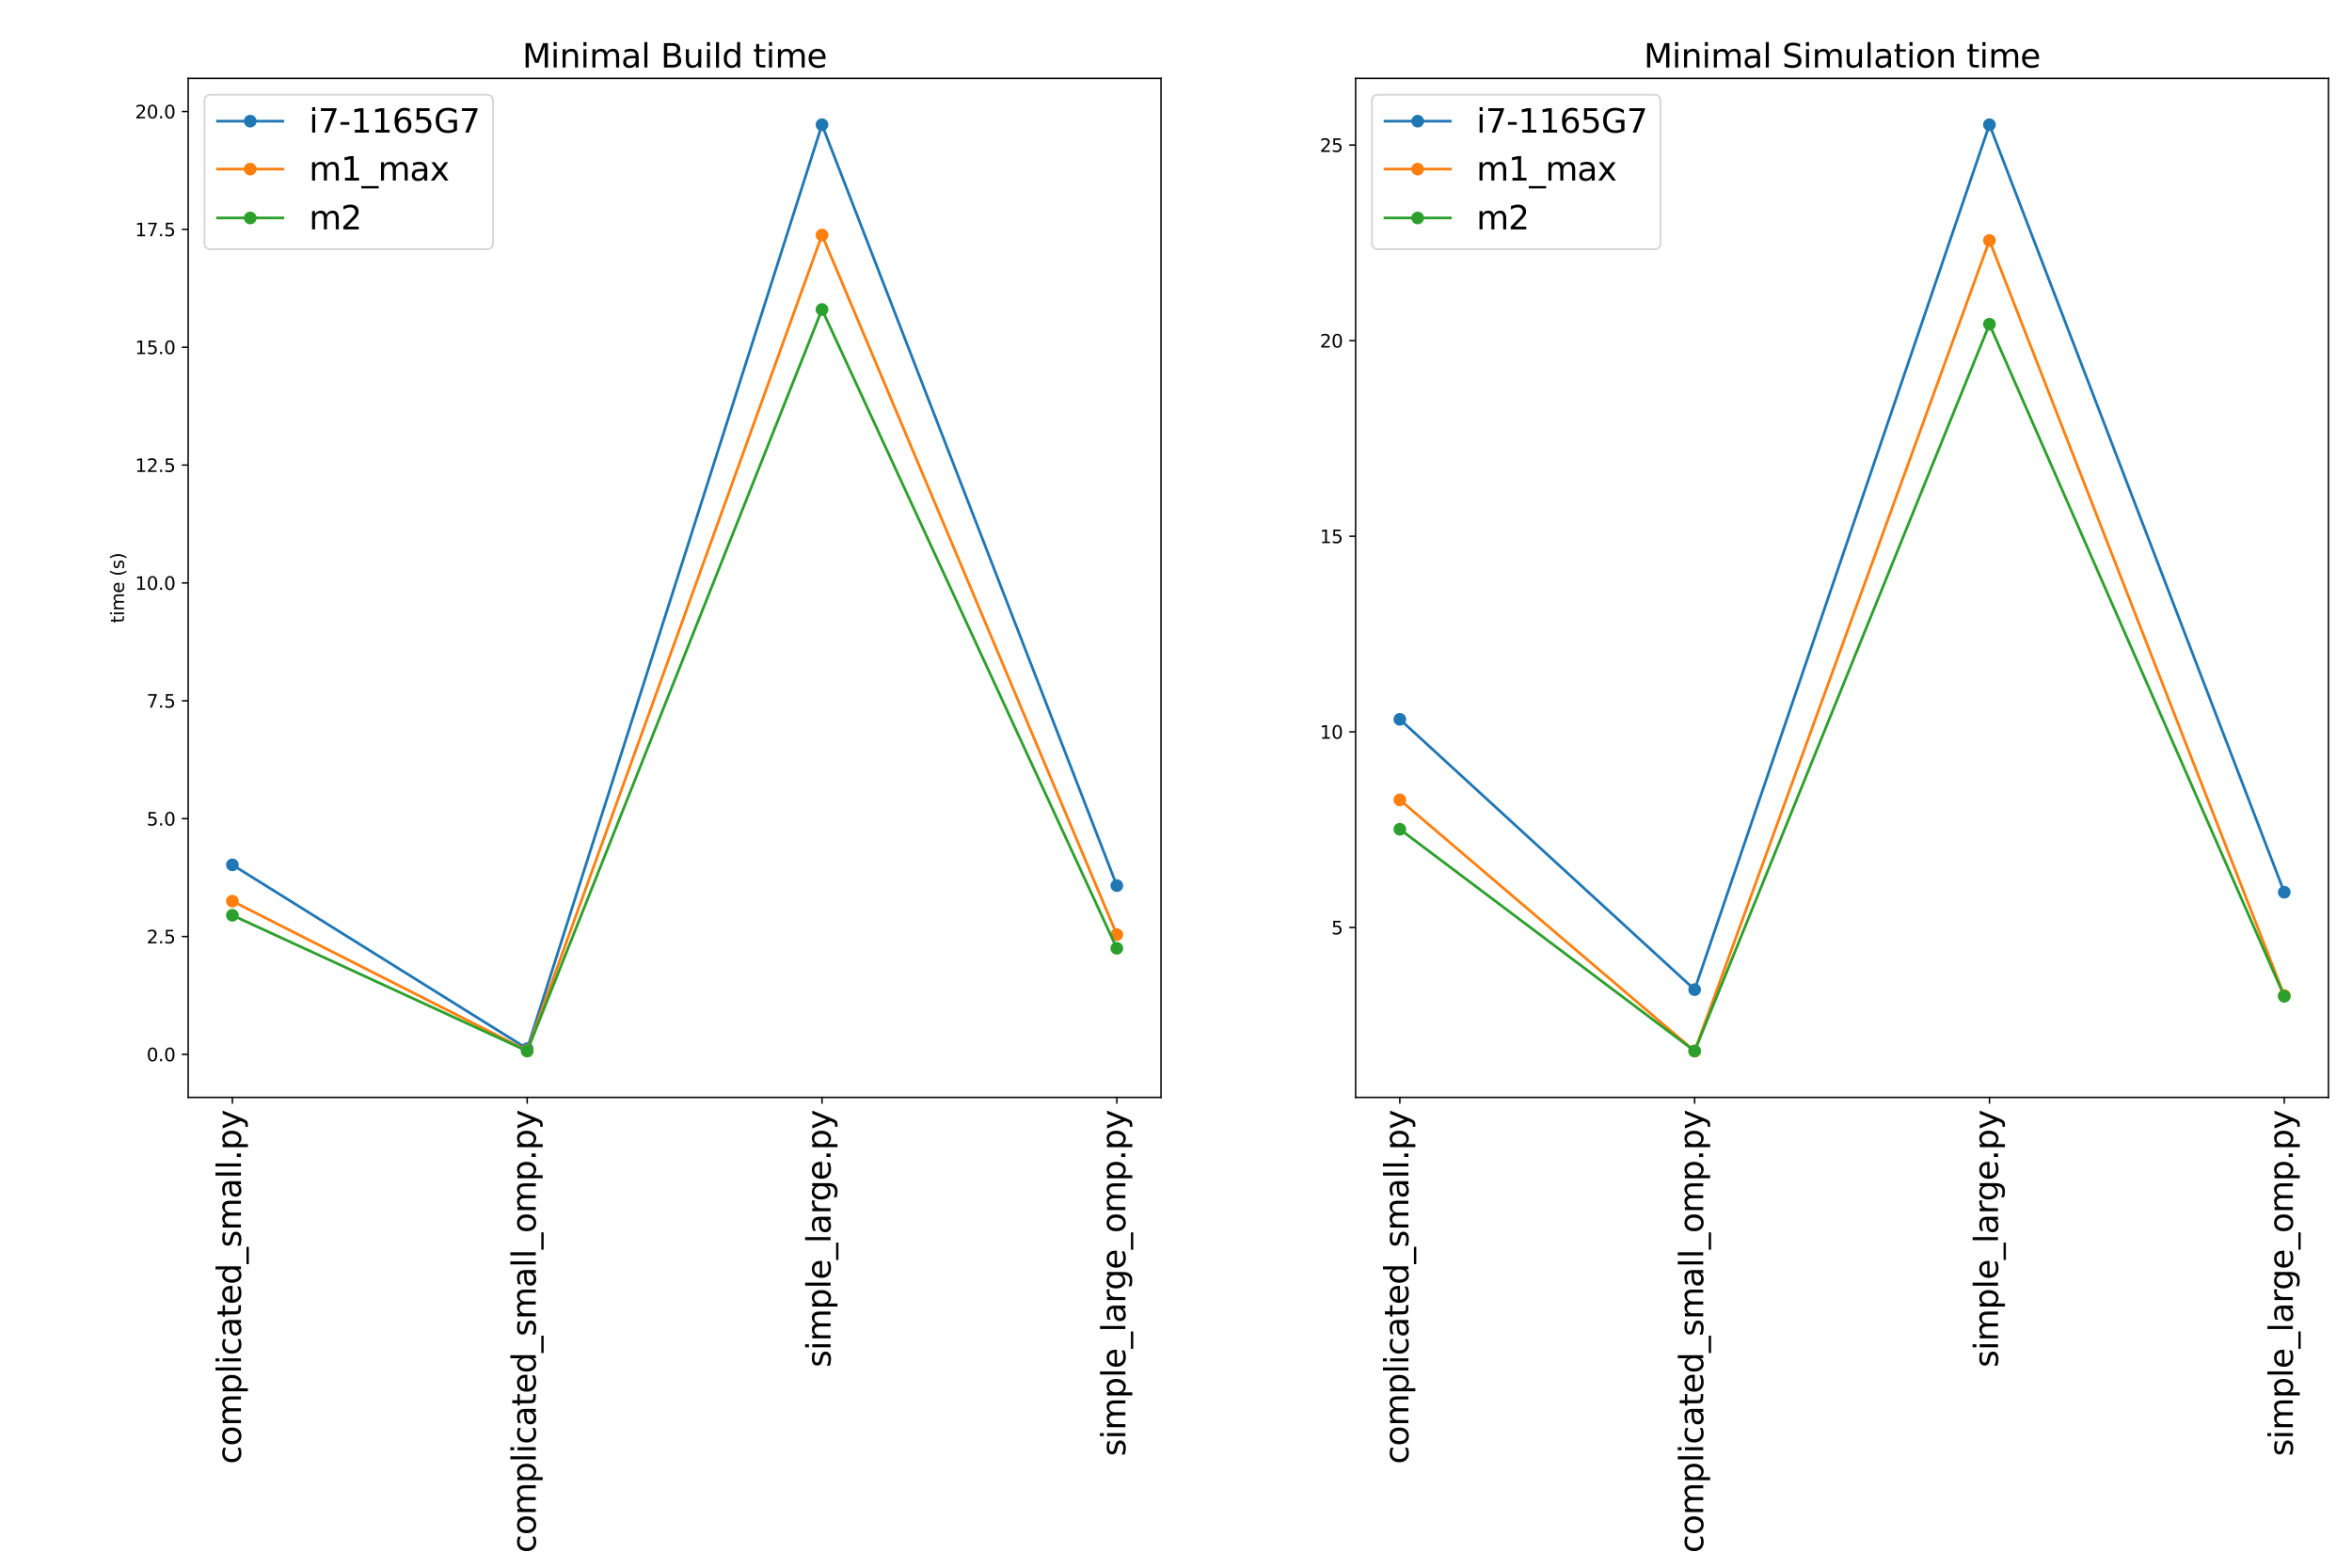 <?xml version="1.0" encoding="utf-8" standalone="no"?>
<!DOCTYPE svg PUBLIC "-//W3C//DTD SVG 1.1//EN"
  "http://www.w3.org/Graphics/SVG/1.1/DTD/svg11.dtd">
<svg xmlns:xlink="http://www.w3.org/1999/xlink" width="1296pt" height="864pt" viewBox="0 0 1296 864" xmlns="http://www.w3.org/2000/svg" version="1.1">
 <defs>
  <style type="text/css">*{stroke-linejoin: round; stroke-linecap: butt}</style>
 </defs>
 <g id="figure_1">
  <g id="patch_1">
   <path d="M 0 864 
L 1296 864 
L 1296 0 
L 0 0 
z
" style="fill: #ffffff"/>
  </g>
  <g id="axes_1">
   <g id="patch_2">
    <path d="M 103.68 604.8 
L 639.753 604.8 
L 639.753 43.2 
L 103.68 43.2 
z
" style="fill: #ffffff"/>
   </g>
   <g id="matplotlib.axis_1">
    <g id="xtick_1">
     <g id="line2d_1">
      <defs>
       <path id="m4e5610731d" d="M 0 0 
L 0 3.5 
" style="stroke: #000000; stroke-width: 0.8"/>
      </defs>
      <g>
       <use xlink:href="#m4e5610731d" x="128.047" y="604.8" style="stroke: #000000; stroke-width: 0.8"/>
      </g>
     </g>
     <g id="text_1">
      <!-- complicated_small.py -->
      <g transform="translate(132.764 806.903)rotate(-90)scale(0.18 -0.18)">
       <defs>
        <path id="DejaVuSans-63" d="M 3122 3366 
L 3122 2828 
Q 2878 2963 2633 3030 
Q 2388 3097 2138 3097 
Q 1578 3097 1268 2742 
Q 959 2388 959 1747 
Q 959 1106 1268 751 
Q 1578 397 2138 397 
Q 2388 397 2633 464 
Q 2878 531 3122 666 
L 3122 134 
Q 2881 22 2623 -34 
Q 2366 -91 2075 -91 
Q 1284 -91 818 406 
Q 353 903 353 1747 
Q 353 2603 823 3093 
Q 1294 3584 2113 3584 
Q 2378 3584 2631 3529 
Q 2884 3475 3122 3366 
z
" transform="scale(0.016)"/>
        <path id="DejaVuSans-6f" d="M 1959 3097 
Q 1497 3097 1228 2736 
Q 959 2375 959 1747 
Q 959 1119 1226 758 
Q 1494 397 1959 397 
Q 2419 397 2687 759 
Q 2956 1122 2956 1747 
Q 2956 2369 2687 2733 
Q 2419 3097 1959 3097 
z
M 1959 3584 
Q 2709 3584 3137 3096 
Q 3566 2609 3566 1747 
Q 3566 888 3137 398 
Q 2709 -91 1959 -91 
Q 1206 -91 779 398 
Q 353 888 353 1747 
Q 353 2609 779 3096 
Q 1206 3584 1959 3584 
z
" transform="scale(0.016)"/>
        <path id="DejaVuSans-6d" d="M 3328 2828 
Q 3544 3216 3844 3400 
Q 4144 3584 4550 3584 
Q 5097 3584 5394 3201 
Q 5691 2819 5691 2113 
L 5691 0 
L 5113 0 
L 5113 2094 
Q 5113 2597 4934 2840 
Q 4756 3084 4391 3084 
Q 3944 3084 3684 2787 
Q 3425 2491 3425 1978 
L 3425 0 
L 2847 0 
L 2847 2094 
Q 2847 2600 2669 2842 
Q 2491 3084 2119 3084 
Q 1678 3084 1418 2786 
Q 1159 2488 1159 1978 
L 1159 0 
L 581 0 
L 581 3500 
L 1159 3500 
L 1159 2956 
Q 1356 3278 1631 3431 
Q 1906 3584 2284 3584 
Q 2666 3584 2933 3390 
Q 3200 3197 3328 2828 
z
" transform="scale(0.016)"/>
        <path id="DejaVuSans-70" d="M 1159 525 
L 1159 -1331 
L 581 -1331 
L 581 3500 
L 1159 3500 
L 1159 2969 
Q 1341 3281 1617 3432 
Q 1894 3584 2278 3584 
Q 2916 3584 3314 3078 
Q 3713 2572 3713 1747 
Q 3713 922 3314 415 
Q 2916 -91 2278 -91 
Q 1894 -91 1617 61 
Q 1341 213 1159 525 
z
M 3116 1747 
Q 3116 2381 2855 2742 
Q 2594 3103 2138 3103 
Q 1681 3103 1420 2742 
Q 1159 2381 1159 1747 
Q 1159 1113 1420 752 
Q 1681 391 2138 391 
Q 2594 391 2855 752 
Q 3116 1113 3116 1747 
z
" transform="scale(0.016)"/>
        <path id="DejaVuSans-6c" d="M 603 4863 
L 1178 4863 
L 1178 0 
L 603 0 
L 603 4863 
z
" transform="scale(0.016)"/>
        <path id="DejaVuSans-69" d="M 603 3500 
L 1178 3500 
L 1178 0 
L 603 0 
L 603 3500 
z
M 603 4863 
L 1178 4863 
L 1178 4134 
L 603 4134 
L 603 4863 
z
" transform="scale(0.016)"/>
        <path id="DejaVuSans-61" d="M 2194 1759 
Q 1497 1759 1228 1600 
Q 959 1441 959 1056 
Q 959 750 1161 570 
Q 1363 391 1709 391 
Q 2188 391 2477 730 
Q 2766 1069 2766 1631 
L 2766 1759 
L 2194 1759 
z
M 3341 1997 
L 3341 0 
L 2766 0 
L 2766 531 
Q 2569 213 2275 61 
Q 1981 -91 1556 -91 
Q 1019 -91 701 211 
Q 384 513 384 1019 
Q 384 1609 779 1909 
Q 1175 2209 1959 2209 
L 2766 2209 
L 2766 2266 
Q 2766 2663 2505 2880 
Q 2244 3097 1772 3097 
Q 1472 3097 1187 3025 
Q 903 2953 641 2809 
L 641 3341 
Q 956 3463 1253 3523 
Q 1550 3584 1831 3584 
Q 2591 3584 2966 3190 
Q 3341 2797 3341 1997 
z
" transform="scale(0.016)"/>
        <path id="DejaVuSans-74" d="M 1172 4494 
L 1172 3500 
L 2356 3500 
L 2356 3053 
L 1172 3053 
L 1172 1153 
Q 1172 725 1289 603 
Q 1406 481 1766 481 
L 2356 481 
L 2356 0 
L 1766 0 
Q 1100 0 847 248 
Q 594 497 594 1153 
L 594 3053 
L 172 3053 
L 172 3500 
L 594 3500 
L 594 4494 
L 1172 4494 
z
" transform="scale(0.016)"/>
        <path id="DejaVuSans-65" d="M 3597 1894 
L 3597 1613 
L 953 1613 
Q 991 1019 1311 708 
Q 1631 397 2203 397 
Q 2534 397 2845 478 
Q 3156 559 3463 722 
L 3463 178 
Q 3153 47 2828 -22 
Q 2503 -91 2169 -91 
Q 1331 -91 842 396 
Q 353 884 353 1716 
Q 353 2575 817 3079 
Q 1281 3584 2069 3584 
Q 2775 3584 3186 3129 
Q 3597 2675 3597 1894 
z
M 3022 2063 
Q 3016 2534 2758 2815 
Q 2500 3097 2075 3097 
Q 1594 3097 1305 2825 
Q 1016 2553 972 2059 
L 3022 2063 
z
" transform="scale(0.016)"/>
        <path id="DejaVuSans-64" d="M 2906 2969 
L 2906 4863 
L 3481 4863 
L 3481 0 
L 2906 0 
L 2906 525 
Q 2725 213 2448 61 
Q 2172 -91 1784 -91 
Q 1150 -91 751 415 
Q 353 922 353 1747 
Q 353 2572 751 3078 
Q 1150 3584 1784 3584 
Q 2172 3584 2448 3432 
Q 2725 3281 2906 2969 
z
M 947 1747 
Q 947 1113 1208 752 
Q 1469 391 1925 391 
Q 2381 391 2643 752 
Q 2906 1113 2906 1747 
Q 2906 2381 2643 2742 
Q 2381 3103 1925 3103 
Q 1469 3103 1208 2742 
Q 947 2381 947 1747 
z
" transform="scale(0.016)"/>
        <path id="DejaVuSans-5f" d="M 3263 -1063 
L 3263 -1509 
L -63 -1509 
L -63 -1063 
L 3263 -1063 
z
" transform="scale(0.016)"/>
        <path id="DejaVuSans-73" d="M 2834 3397 
L 2834 2853 
Q 2591 2978 2328 3040 
Q 2066 3103 1784 3103 
Q 1356 3103 1142 2972 
Q 928 2841 928 2578 
Q 928 2378 1081 2264 
Q 1234 2150 1697 2047 
L 1894 2003 
Q 2506 1872 2764 1633 
Q 3022 1394 3022 966 
Q 3022 478 2636 193 
Q 2250 -91 1575 -91 
Q 1294 -91 989 -36 
Q 684 19 347 128 
L 347 722 
Q 666 556 975 473 
Q 1284 391 1588 391 
Q 1994 391 2212 530 
Q 2431 669 2431 922 
Q 2431 1156 2273 1281 
Q 2116 1406 1581 1522 
L 1381 1569 
Q 847 1681 609 1914 
Q 372 2147 372 2553 
Q 372 3047 722 3315 
Q 1072 3584 1716 3584 
Q 2034 3584 2315 3537 
Q 2597 3491 2834 3397 
z
" transform="scale(0.016)"/>
        <path id="DejaVuSans-2e" d="M 684 794 
L 1344 794 
L 1344 0 
L 684 0 
L 684 794 
z
" transform="scale(0.016)"/>
        <path id="DejaVuSans-79" d="M 2059 -325 
Q 1816 -950 1584 -1140 
Q 1353 -1331 966 -1331 
L 506 -1331 
L 506 -850 
L 844 -850 
Q 1081 -850 1212 -737 
Q 1344 -625 1503 -206 
L 1606 56 
L 191 3500 
L 800 3500 
L 1894 763 
L 2988 3500 
L 3597 3500 
L 2059 -325 
z
" transform="scale(0.016)"/>
       </defs>
       <use xlink:href="#DejaVuSans-63"/>
       <use xlink:href="#DejaVuSans-6f" x="54.98"/>
       <use xlink:href="#DejaVuSans-6d" x="116.162"/>
       <use xlink:href="#DejaVuSans-70" x="213.574"/>
       <use xlink:href="#DejaVuSans-6c" x="277.051"/>
       <use xlink:href="#DejaVuSans-69" x="304.834"/>
       <use xlink:href="#DejaVuSans-63" x="332.617"/>
       <use xlink:href="#DejaVuSans-61" x="387.598"/>
       <use xlink:href="#DejaVuSans-74" x="448.877"/>
       <use xlink:href="#DejaVuSans-65" x="488.086"/>
       <use xlink:href="#DejaVuSans-64" x="549.609"/>
       <use xlink:href="#DejaVuSans-5f" x="613.086"/>
       <use xlink:href="#DejaVuSans-73" x="663.086"/>
       <use xlink:href="#DejaVuSans-6d" x="715.186"/>
       <use xlink:href="#DejaVuSans-61" x="812.598"/>
       <use xlink:href="#DejaVuSans-6c" x="873.877"/>
       <use xlink:href="#DejaVuSans-6c" x="901.66"/>
       <use xlink:href="#DejaVuSans-2e" x="929.443"/>
       <use xlink:href="#DejaVuSans-70" x="961.23"/>
       <use xlink:href="#DejaVuSans-79" x="1024.707"/>
      </g>
     </g>
    </g>
    <g id="xtick_2">
     <g id="line2d_2">
      <g>
       <use xlink:href="#m4e5610731d" x="290.493" y="604.8" style="stroke: #000000; stroke-width: 0.8"/>
      </g>
     </g>
     <g id="text_2">
      <!-- complicated_small_omp.py -->
      <g transform="translate(295.21 855.877)rotate(-90)scale(0.18 -0.18)">
       <use xlink:href="#DejaVuSans-63"/>
       <use xlink:href="#DejaVuSans-6f" x="54.98"/>
       <use xlink:href="#DejaVuSans-6d" x="116.162"/>
       <use xlink:href="#DejaVuSans-70" x="213.574"/>
       <use xlink:href="#DejaVuSans-6c" x="277.051"/>
       <use xlink:href="#DejaVuSans-69" x="304.834"/>
       <use xlink:href="#DejaVuSans-63" x="332.617"/>
       <use xlink:href="#DejaVuSans-61" x="387.598"/>
       <use xlink:href="#DejaVuSans-74" x="448.877"/>
       <use xlink:href="#DejaVuSans-65" x="488.086"/>
       <use xlink:href="#DejaVuSans-64" x="549.609"/>
       <use xlink:href="#DejaVuSans-5f" x="613.086"/>
       <use xlink:href="#DejaVuSans-73" x="663.086"/>
       <use xlink:href="#DejaVuSans-6d" x="715.186"/>
       <use xlink:href="#DejaVuSans-61" x="812.598"/>
       <use xlink:href="#DejaVuSans-6c" x="873.877"/>
       <use xlink:href="#DejaVuSans-6c" x="901.66"/>
       <use xlink:href="#DejaVuSans-5f" x="929.443"/>
       <use xlink:href="#DejaVuSans-6f" x="979.443"/>
       <use xlink:href="#DejaVuSans-6d" x="1040.625"/>
       <use xlink:href="#DejaVuSans-70" x="1138.037"/>
       <use xlink:href="#DejaVuSans-2e" x="1201.514"/>
       <use xlink:href="#DejaVuSans-70" x="1233.301"/>
       <use xlink:href="#DejaVuSans-79" x="1296.777"/>
      </g>
     </g>
    </g>
    <g id="xtick_3">
     <g id="line2d_3">
      <g>
       <use xlink:href="#m4e5610731d" x="452.94" y="604.8" style="stroke: #000000; stroke-width: 0.8"/>
      </g>
     </g>
     <g id="text_3">
      <!-- simple_large.py -->
      <g transform="translate(457.656 753.634)rotate(-90)scale(0.18 -0.18)">
       <defs>
        <path id="DejaVuSans-72" d="M 2631 2963 
Q 2534 3019 2420 3045 
Q 2306 3072 2169 3072 
Q 1681 3072 1420 2755 
Q 1159 2438 1159 1844 
L 1159 0 
L 581 0 
L 581 3500 
L 1159 3500 
L 1159 2956 
Q 1341 3275 1631 3429 
Q 1922 3584 2338 3584 
Q 2397 3584 2469 3576 
Q 2541 3569 2628 3553 
L 2631 2963 
z
" transform="scale(0.016)"/>
        <path id="DejaVuSans-67" d="M 2906 1791 
Q 2906 2416 2648 2759 
Q 2391 3103 1925 3103 
Q 1463 3103 1205 2759 
Q 947 2416 947 1791 
Q 947 1169 1205 825 
Q 1463 481 1925 481 
Q 2391 481 2648 825 
Q 2906 1169 2906 1791 
z
M 3481 434 
Q 3481 -459 3084 -895 
Q 2688 -1331 1869 -1331 
Q 1566 -1331 1297 -1286 
Q 1028 -1241 775 -1147 
L 775 -588 
Q 1028 -725 1275 -790 
Q 1522 -856 1778 -856 
Q 2344 -856 2625 -561 
Q 2906 -266 2906 331 
L 2906 616 
Q 2728 306 2450 153 
Q 2172 0 1784 0 
Q 1141 0 747 490 
Q 353 981 353 1791 
Q 353 2603 747 3093 
Q 1141 3584 1784 3584 
Q 2172 3584 2450 3431 
Q 2728 3278 2906 2969 
L 2906 3500 
L 3481 3500 
L 3481 434 
z
" transform="scale(0.016)"/>
       </defs>
       <use xlink:href="#DejaVuSans-73"/>
       <use xlink:href="#DejaVuSans-69" x="52.1"/>
       <use xlink:href="#DejaVuSans-6d" x="79.883"/>
       <use xlink:href="#DejaVuSans-70" x="177.295"/>
       <use xlink:href="#DejaVuSans-6c" x="240.771"/>
       <use xlink:href="#DejaVuSans-65" x="268.555"/>
       <use xlink:href="#DejaVuSans-5f" x="330.078"/>
       <use xlink:href="#DejaVuSans-6c" x="380.078"/>
       <use xlink:href="#DejaVuSans-61" x="407.861"/>
       <use xlink:href="#DejaVuSans-72" x="469.141"/>
       <use xlink:href="#DejaVuSans-67" x="508.504"/>
       <use xlink:href="#DejaVuSans-65" x="571.98"/>
       <use xlink:href="#DejaVuSans-2e" x="633.504"/>
       <use xlink:href="#DejaVuSans-70" x="665.291"/>
       <use xlink:href="#DejaVuSans-79" x="728.768"/>
      </g>
     </g>
    </g>
    <g id="xtick_4">
     <g id="line2d_4">
      <g>
       <use xlink:href="#m4e5610731d" x="615.386" y="604.8" style="stroke: #000000; stroke-width: 0.8"/>
      </g>
     </g>
     <g id="text_4">
      <!-- simple_large_omp.py -->
      <g transform="translate(620.102 802.608)rotate(-90)scale(0.18 -0.18)">
       <use xlink:href="#DejaVuSans-73"/>
       <use xlink:href="#DejaVuSans-69" x="52.1"/>
       <use xlink:href="#DejaVuSans-6d" x="79.883"/>
       <use xlink:href="#DejaVuSans-70" x="177.295"/>
       <use xlink:href="#DejaVuSans-6c" x="240.771"/>
       <use xlink:href="#DejaVuSans-65" x="268.555"/>
       <use xlink:href="#DejaVuSans-5f" x="330.078"/>
       <use xlink:href="#DejaVuSans-6c" x="380.078"/>
       <use xlink:href="#DejaVuSans-61" x="407.861"/>
       <use xlink:href="#DejaVuSans-72" x="469.141"/>
       <use xlink:href="#DejaVuSans-67" x="508.504"/>
       <use xlink:href="#DejaVuSans-65" x="571.98"/>
       <use xlink:href="#DejaVuSans-5f" x="633.504"/>
       <use xlink:href="#DejaVuSans-6f" x="683.504"/>
       <use xlink:href="#DejaVuSans-6d" x="744.686"/>
       <use xlink:href="#DejaVuSans-70" x="842.098"/>
       <use xlink:href="#DejaVuSans-2e" x="905.574"/>
       <use xlink:href="#DejaVuSans-70" x="937.361"/>
       <use xlink:href="#DejaVuSans-79" x="1000.838"/>
      </g>
     </g>
    </g>
   </g>
   <g id="matplotlib.axis_2">
    <g id="ytick_1">
     <g id="line2d_5">
      <defs>
       <path id="md6f5fe9bf7" d="M 0 0 
L -3.5 0 
" style="stroke: #000000; stroke-width: 0.8"/>
      </defs>
      <g>
       <use xlink:href="#md6f5fe9bf7" x="103.68" y="581.091" style="stroke: #000000; stroke-width: 0.8"/>
      </g>
     </g>
     <g id="text_5">
      <!-- 0.0 -->
      <g transform="translate(80.777 584.891)scale(0.1 -0.1)">
       <defs>
        <path id="DejaVuSans-30" d="M 2034 4250 
Q 1547 4250 1301 3770 
Q 1056 3291 1056 2328 
Q 1056 1369 1301 889 
Q 1547 409 2034 409 
Q 2525 409 2770 889 
Q 3016 1369 3016 2328 
Q 3016 3291 2770 3770 
Q 2525 4250 2034 4250 
z
M 2034 4750 
Q 2819 4750 3233 4129 
Q 3647 3509 3647 2328 
Q 3647 1150 3233 529 
Q 2819 -91 2034 -91 
Q 1250 -91 836 529 
Q 422 1150 422 2328 
Q 422 3509 836 4129 
Q 1250 4750 2034 4750 
z
" transform="scale(0.016)"/>
       </defs>
       <use xlink:href="#DejaVuSans-30"/>
       <use xlink:href="#DejaVuSans-2e" x="63.623"/>
       <use xlink:href="#DejaVuSans-30" x="95.41"/>
      </g>
     </g>
    </g>
    <g id="ytick_2">
     <g id="line2d_6">
      <g>
       <use xlink:href="#md6f5fe9bf7" x="103.68" y="516.137" style="stroke: #000000; stroke-width: 0.8"/>
      </g>
     </g>
     <g id="text_6">
      <!-- 2.5 -->
      <g transform="translate(80.777 519.936)scale(0.1 -0.1)">
       <defs>
        <path id="DejaVuSans-32" d="M 1228 531 
L 3431 531 
L 3431 0 
L 469 0 
L 469 531 
Q 828 903 1448 1529 
Q 2069 2156 2228 2338 
Q 2531 2678 2651 2914 
Q 2772 3150 2772 3378 
Q 2772 3750 2511 3984 
Q 2250 4219 1831 4219 
Q 1534 4219 1204 4116 
Q 875 4013 500 3803 
L 500 4441 
Q 881 4594 1212 4672 
Q 1544 4750 1819 4750 
Q 2544 4750 2975 4387 
Q 3406 4025 3406 3419 
Q 3406 3131 3298 2873 
Q 3191 2616 2906 2266 
Q 2828 2175 2409 1742 
Q 1991 1309 1228 531 
z
" transform="scale(0.016)"/>
        <path id="DejaVuSans-35" d="M 691 4666 
L 3169 4666 
L 3169 4134 
L 1269 4134 
L 1269 2991 
Q 1406 3038 1543 3061 
Q 1681 3084 1819 3084 
Q 2600 3084 3056 2656 
Q 3513 2228 3513 1497 
Q 3513 744 3044 326 
Q 2575 -91 1722 -91 
Q 1428 -91 1123 -41 
Q 819 9 494 109 
L 494 744 
Q 775 591 1075 516 
Q 1375 441 1709 441 
Q 2250 441 2565 725 
Q 2881 1009 2881 1497 
Q 2881 1984 2565 2268 
Q 2250 2553 1709 2553 
Q 1456 2553 1204 2497 
Q 953 2441 691 2322 
L 691 4666 
z
" transform="scale(0.016)"/>
       </defs>
       <use xlink:href="#DejaVuSans-32"/>
       <use xlink:href="#DejaVuSans-2e" x="63.623"/>
       <use xlink:href="#DejaVuSans-35" x="95.41"/>
      </g>
     </g>
    </g>
    <g id="ytick_3">
     <g id="line2d_7">
      <g>
       <use xlink:href="#md6f5fe9bf7" x="103.68" y="451.182" style="stroke: #000000; stroke-width: 0.8"/>
      </g>
     </g>
     <g id="text_7">
      <!-- 5.0 -->
      <g transform="translate(80.777 454.981)scale(0.1 -0.1)">
       <use xlink:href="#DejaVuSans-35"/>
       <use xlink:href="#DejaVuSans-2e" x="63.623"/>
       <use xlink:href="#DejaVuSans-30" x="95.41"/>
      </g>
     </g>
    </g>
    <g id="ytick_4">
     <g id="line2d_8">
      <g>
       <use xlink:href="#md6f5fe9bf7" x="103.68" y="386.227" style="stroke: #000000; stroke-width: 0.8"/>
      </g>
     </g>
     <g id="text_8">
      <!-- 7.5 -->
      <g transform="translate(80.777 390.026)scale(0.1 -0.1)">
       <defs>
        <path id="DejaVuSans-37" d="M 525 4666 
L 3525 4666 
L 3525 4397 
L 1831 0 
L 1172 0 
L 2766 4134 
L 525 4134 
L 525 4666 
z
" transform="scale(0.016)"/>
       </defs>
       <use xlink:href="#DejaVuSans-37"/>
       <use xlink:href="#DejaVuSans-2e" x="63.623"/>
       <use xlink:href="#DejaVuSans-35" x="95.41"/>
      </g>
     </g>
    </g>
    <g id="ytick_5">
     <g id="line2d_9">
      <g>
       <use xlink:href="#md6f5fe9bf7" x="103.68" y="321.272" style="stroke: #000000; stroke-width: 0.8"/>
      </g>
     </g>
     <g id="text_9">
      <!-- 10.0 -->
      <g transform="translate(74.414 325.071)scale(0.1 -0.1)">
       <defs>
        <path id="DejaVuSans-31" d="M 794 531 
L 1825 531 
L 1825 4091 
L 703 3866 
L 703 4441 
L 1819 4666 
L 2450 4666 
L 2450 531 
L 3481 531 
L 3481 0 
L 794 0 
L 794 531 
z
" transform="scale(0.016)"/>
       </defs>
       <use xlink:href="#DejaVuSans-31"/>
       <use xlink:href="#DejaVuSans-30" x="63.623"/>
       <use xlink:href="#DejaVuSans-2e" x="127.246"/>
       <use xlink:href="#DejaVuSans-30" x="159.033"/>
      </g>
     </g>
    </g>
    <g id="ytick_6">
     <g id="line2d_10">
      <g>
       <use xlink:href="#md6f5fe9bf7" x="103.68" y="256.317" style="stroke: #000000; stroke-width: 0.8"/>
      </g>
     </g>
     <g id="text_10">
      <!-- 12.5 -->
      <g transform="translate(74.414 260.116)scale(0.1 -0.1)">
       <use xlink:href="#DejaVuSans-31"/>
       <use xlink:href="#DejaVuSans-32" x="63.623"/>
       <use xlink:href="#DejaVuSans-2e" x="127.246"/>
       <use xlink:href="#DejaVuSans-35" x="159.033"/>
      </g>
     </g>
    </g>
    <g id="ytick_7">
     <g id="line2d_11">
      <g>
       <use xlink:href="#md6f5fe9bf7" x="103.68" y="191.362" style="stroke: #000000; stroke-width: 0.8"/>
      </g>
     </g>
     <g id="text_11">
      <!-- 15.0 -->
      <g transform="translate(74.414 195.161)scale(0.1 -0.1)">
       <use xlink:href="#DejaVuSans-31"/>
       <use xlink:href="#DejaVuSans-35" x="63.623"/>
       <use xlink:href="#DejaVuSans-2e" x="127.246"/>
       <use xlink:href="#DejaVuSans-30" x="159.033"/>
      </g>
     </g>
    </g>
    <g id="ytick_8">
     <g id="line2d_12">
      <g>
       <use xlink:href="#md6f5fe9bf7" x="103.68" y="126.407" style="stroke: #000000; stroke-width: 0.8"/>
      </g>
     </g>
     <g id="text_12">
      <!-- 17.5 -->
      <g transform="translate(74.414 130.206)scale(0.1 -0.1)">
       <use xlink:href="#DejaVuSans-31"/>
       <use xlink:href="#DejaVuSans-37" x="63.623"/>
       <use xlink:href="#DejaVuSans-2e" x="127.246"/>
       <use xlink:href="#DejaVuSans-35" x="159.033"/>
      </g>
     </g>
    </g>
    <g id="ytick_9">
     <g id="line2d_13">
      <g>
       <use xlink:href="#md6f5fe9bf7" x="103.68" y="61.452" style="stroke: #000000; stroke-width: 0.8"/>
      </g>
     </g>
     <g id="text_13">
      <!-- 20.0 -->
      <g transform="translate(74.414 65.252)scale(0.1 -0.1)">
       <use xlink:href="#DejaVuSans-32"/>
       <use xlink:href="#DejaVuSans-30" x="63.623"/>
       <use xlink:href="#DejaVuSans-2e" x="127.246"/>
       <use xlink:href="#DejaVuSans-30" x="159.033"/>
      </g>
     </g>
    </g>
    <g id="text_14">
     <!-- time (s) -->
     <g transform="translate(68.335 343.391)rotate(-90)scale(0.1 -0.1)">
      <defs>
       <path id="DejaVuSans-20" transform="scale(0.016)"/>
       <path id="DejaVuSans-28" d="M 1984 4856 
Q 1566 4138 1362 3434 
Q 1159 2731 1159 2009 
Q 1159 1288 1364 580 
Q 1569 -128 1984 -844 
L 1484 -844 
Q 1016 -109 783 600 
Q 550 1309 550 2009 
Q 550 2706 781 3412 
Q 1013 4119 1484 4856 
L 1984 4856 
z
" transform="scale(0.016)"/>
       <path id="DejaVuSans-29" d="M 513 4856 
L 1013 4856 
Q 1481 4119 1714 3412 
Q 1947 2706 1947 2009 
Q 1947 1309 1714 600 
Q 1481 -109 1013 -844 
L 513 -844 
Q 928 -128 1133 580 
Q 1338 1288 1338 2009 
Q 1338 2731 1133 3434 
Q 928 4138 513 4856 
z
" transform="scale(0.016)"/>
      </defs>
      <use xlink:href="#DejaVuSans-74"/>
      <use xlink:href="#DejaVuSans-69" x="39.209"/>
      <use xlink:href="#DejaVuSans-6d" x="66.992"/>
      <use xlink:href="#DejaVuSans-65" x="164.404"/>
      <use xlink:href="#DejaVuSans-20" x="225.928"/>
      <use xlink:href="#DejaVuSans-28" x="257.715"/>
      <use xlink:href="#DejaVuSans-73" x="296.729"/>
      <use xlink:href="#DejaVuSans-29" x="348.828"/>
     </g>
    </g>
   </g>
   <g id="line2d_14">
    <path d="M 128.047 476.644 
L 290.493 577.974 
L 452.94 68.727 
L 615.386 488.076 
" clip-path="url(#pb1a1efdb2d)" style="fill: none; stroke: #1f77b4; stroke-width: 1.5; stroke-linecap: square"/>
    <defs>
     <path id="m73829b77ae" d="M 0 3 
C 0.796 3 1.559 2.684 2.121 2.121 
C 2.684 1.559 3 0.796 3 0 
C 3 -0.796 2.684 -1.559 2.121 -2.121 
C 1.559 -2.684 0.796 -3 0 -3 
C -0.796 -3 -1.559 -2.684 -2.121 -2.121 
C -2.684 -1.559 -3 -0.796 -3 0 
C -3 0.796 -2.684 1.559 -2.121 2.121 
C -1.559 2.684 -0.796 3 0 3 
z
" style="stroke: #1f77b4"/>
    </defs>
    <g clip-path="url(#pb1a1efdb2d)">
     <use xlink:href="#m73829b77ae" x="128.047" y="476.644" style="fill: #1f77b4; stroke: #1f77b4"/>
     <use xlink:href="#m73829b77ae" x="290.493" y="577.974" style="fill: #1f77b4; stroke: #1f77b4"/>
     <use xlink:href="#m73829b77ae" x="452.94" y="68.727" style="fill: #1f77b4; stroke: #1f77b4"/>
     <use xlink:href="#m73829b77ae" x="615.386" y="488.076" style="fill: #1f77b4; stroke: #1f77b4"/>
    </g>
   </g>
   <g id="line2d_15">
    <path d="M 128.047 496.65 
L 290.493 579.013 
L 452.94 129.525 
L 615.386 515.097 
" clip-path="url(#pb1a1efdb2d)" style="fill: none; stroke: #ff7f0e; stroke-width: 1.5; stroke-linecap: square"/>
    <defs>
     <path id="mbc1c468e9f" d="M 0 3 
C 0.796 3 1.559 2.684 2.121 2.121 
C 2.684 1.559 3 0.796 3 0 
C 3 -0.796 2.684 -1.559 2.121 -2.121 
C 1.559 -2.684 0.796 -3 0 -3 
C -0.796 -3 -1.559 -2.684 -2.121 -2.121 
C -2.684 -1.559 -3 -0.796 -3 0 
C -3 0.796 -2.684 1.559 -2.121 2.121 
C -1.559 2.684 -0.796 3 0 3 
z
" style="stroke: #ff7f0e"/>
    </defs>
    <g clip-path="url(#pb1a1efdb2d)">
     <use xlink:href="#mbc1c468e9f" x="128.047" y="496.65" style="fill: #ff7f0e; stroke: #ff7f0e"/>
     <use xlink:href="#mbc1c468e9f" x="290.493" y="579.013" style="fill: #ff7f0e; stroke: #ff7f0e"/>
     <use xlink:href="#mbc1c468e9f" x="452.94" y="129.525" style="fill: #ff7f0e; stroke: #ff7f0e"/>
     <use xlink:href="#mbc1c468e9f" x="615.386" y="515.097" style="fill: #ff7f0e; stroke: #ff7f0e"/>
    </g>
   </g>
   <g id="line2d_16">
    <path d="M 128.047 504.445 
L 290.493 579.273 
L 452.94 170.577 
L 615.386 522.632 
" clip-path="url(#pb1a1efdb2d)" style="fill: none; stroke: #2ca02c; stroke-width: 1.5; stroke-linecap: square"/>
    <defs>
     <path id="mb2d8987238" d="M 0 3 
C 0.796 3 1.559 2.684 2.121 2.121 
C 2.684 1.559 3 0.796 3 0 
C 3 -0.796 2.684 -1.559 2.121 -2.121 
C 1.559 -2.684 0.796 -3 0 -3 
C -0.796 -3 -1.559 -2.684 -2.121 -2.121 
C -2.684 -1.559 -3 -0.796 -3 0 
C -3 0.796 -2.684 1.559 -2.121 2.121 
C -1.559 2.684 -0.796 3 0 3 
z
" style="stroke: #2ca02c"/>
    </defs>
    <g clip-path="url(#pb1a1efdb2d)">
     <use xlink:href="#mb2d8987238" x="128.047" y="504.445" style="fill: #2ca02c; stroke: #2ca02c"/>
     <use xlink:href="#mb2d8987238" x="290.493" y="579.273" style="fill: #2ca02c; stroke: #2ca02c"/>
     <use xlink:href="#mb2d8987238" x="452.94" y="170.577" style="fill: #2ca02c; stroke: #2ca02c"/>
     <use xlink:href="#mb2d8987238" x="615.386" y="522.632" style="fill: #2ca02c; stroke: #2ca02c"/>
    </g>
   </g>
   <g id="patch_3">
    <path d="M 103.68 604.8 
L 103.68 43.2 
" style="fill: none; stroke: #000000; stroke-width: 0.8; stroke-linejoin: miter; stroke-linecap: square"/>
   </g>
   <g id="patch_4">
    <path d="M 639.753 604.8 
L 639.753 43.2 
" style="fill: none; stroke: #000000; stroke-width: 0.8; stroke-linejoin: miter; stroke-linecap: square"/>
   </g>
   <g id="patch_5">
    <path d="M 103.68 604.8 
L 639.753 604.8 
" style="fill: none; stroke: #000000; stroke-width: 0.8; stroke-linejoin: miter; stroke-linecap: square"/>
   </g>
   <g id="patch_6">
    <path d="M 103.68 43.2 
L 639.753 43.2 
" style="fill: none; stroke: #000000; stroke-width: 0.8; stroke-linejoin: miter; stroke-linecap: square"/>
   </g>
   <g id="text_15">
    <!-- Minimal Build time -->
    <g transform="translate(287.818 37.2)scale(0.18 -0.18)">
     <defs>
      <path id="DejaVuSans-4d" d="M 628 4666 
L 1569 4666 
L 2759 1491 
L 3956 4666 
L 4897 4666 
L 4897 0 
L 4281 0 
L 4281 4097 
L 3078 897 
L 2444 897 
L 1241 4097 
L 1241 0 
L 628 0 
L 628 4666 
z
" transform="scale(0.016)"/>
      <path id="DejaVuSans-6e" d="M 3513 2113 
L 3513 0 
L 2938 0 
L 2938 2094 
Q 2938 2591 2744 2837 
Q 2550 3084 2163 3084 
Q 1697 3084 1428 2787 
Q 1159 2491 1159 1978 
L 1159 0 
L 581 0 
L 581 3500 
L 1159 3500 
L 1159 2956 
Q 1366 3272 1645 3428 
Q 1925 3584 2291 3584 
Q 2894 3584 3203 3211 
Q 3513 2838 3513 2113 
z
" transform="scale(0.016)"/>
      <path id="DejaVuSans-42" d="M 1259 2228 
L 1259 519 
L 2272 519 
Q 2781 519 3026 730 
Q 3272 941 3272 1375 
Q 3272 1813 3026 2020 
Q 2781 2228 2272 2228 
L 1259 2228 
z
M 1259 4147 
L 1259 2741 
L 2194 2741 
Q 2656 2741 2882 2914 
Q 3109 3088 3109 3444 
Q 3109 3797 2882 3972 
Q 2656 4147 2194 4147 
L 1259 4147 
z
M 628 4666 
L 2241 4666 
Q 2963 4666 3353 4366 
Q 3744 4066 3744 3513 
Q 3744 3084 3544 2831 
Q 3344 2578 2956 2516 
Q 3422 2416 3680 2098 
Q 3938 1781 3938 1306 
Q 3938 681 3513 340 
Q 3088 0 2303 0 
L 628 0 
L 628 4666 
z
" transform="scale(0.016)"/>
      <path id="DejaVuSans-75" d="M 544 1381 
L 544 3500 
L 1119 3500 
L 1119 1403 
Q 1119 906 1312 657 
Q 1506 409 1894 409 
Q 2359 409 2629 706 
Q 2900 1003 2900 1516 
L 2900 3500 
L 3475 3500 
L 3475 0 
L 2900 0 
L 2900 538 
Q 2691 219 2414 64 
Q 2138 -91 1772 -91 
Q 1169 -91 856 284 
Q 544 659 544 1381 
z
M 1991 3584 
L 1991 3584 
z
" transform="scale(0.016)"/>
     </defs>
     <use xlink:href="#DejaVuSans-4d"/>
     <use xlink:href="#DejaVuSans-69" x="86.279"/>
     <use xlink:href="#DejaVuSans-6e" x="114.062"/>
     <use xlink:href="#DejaVuSans-69" x="177.441"/>
     <use xlink:href="#DejaVuSans-6d" x="205.225"/>
     <use xlink:href="#DejaVuSans-61" x="302.637"/>
     <use xlink:href="#DejaVuSans-6c" x="363.916"/>
     <use xlink:href="#DejaVuSans-20" x="391.699"/>
     <use xlink:href="#DejaVuSans-42" x="423.486"/>
     <use xlink:href="#DejaVuSans-75" x="492.09"/>
     <use xlink:href="#DejaVuSans-69" x="555.469"/>
     <use xlink:href="#DejaVuSans-6c" x="583.252"/>
     <use xlink:href="#DejaVuSans-64" x="611.035"/>
     <use xlink:href="#DejaVuSans-20" x="674.512"/>
     <use xlink:href="#DejaVuSans-74" x="706.299"/>
     <use xlink:href="#DejaVuSans-69" x="745.508"/>
     <use xlink:href="#DejaVuSans-6d" x="773.291"/>
     <use xlink:href="#DejaVuSans-65" x="870.703"/>
    </g>
   </g>
   <g id="legend_1">
    <g id="patch_7">
     <path d="M 116.28 137.363 
L 268.037 137.363 
Q 271.637 137.363 271.637 133.762 
L 271.637 55.8 
Q 271.637 52.2 268.037 52.2 
L 116.28 52.2 
Q 112.68 52.2 112.68 55.8 
L 112.68 133.762 
Q 112.68 137.363 116.28 137.363 
z
" style="fill: #ffffff; opacity: 0.8; stroke: #cccccc; stroke-linejoin: miter"/>
    </g>
    <g id="line2d_17">
     <path d="M 119.88 66.777 
L 137.88 66.777 
L 155.88 66.777 
" style="fill: none; stroke: #1f77b4; stroke-width: 1.5; stroke-linecap: square"/>
     <g>
      <use xlink:href="#m73829b77ae" x="137.88" y="66.777" style="fill: #1f77b4; stroke: #1f77b4"/>
     </g>
    </g>
    <g id="text_16">
     <!-- i7-1165G7 -->
     <g transform="translate(170.28 73.077)scale(0.18 -0.18)">
      <defs>
       <path id="DejaVuSans-2d" d="M 313 2009 
L 1997 2009 
L 1997 1497 
L 313 1497 
L 313 2009 
z
" transform="scale(0.016)"/>
       <path id="DejaVuSans-36" d="M 2113 2584 
Q 1688 2584 1439 2293 
Q 1191 2003 1191 1497 
Q 1191 994 1439 701 
Q 1688 409 2113 409 
Q 2538 409 2786 701 
Q 3034 994 3034 1497 
Q 3034 2003 2786 2293 
Q 2538 2584 2113 2584 
z
M 3366 4563 
L 3366 3988 
Q 3128 4100 2886 4159 
Q 2644 4219 2406 4219 
Q 1781 4219 1451 3797 
Q 1122 3375 1075 2522 
Q 1259 2794 1537 2939 
Q 1816 3084 2150 3084 
Q 2853 3084 3261 2657 
Q 3669 2231 3669 1497 
Q 3669 778 3244 343 
Q 2819 -91 2113 -91 
Q 1303 -91 875 529 
Q 447 1150 447 2328 
Q 447 3434 972 4092 
Q 1497 4750 2381 4750 
Q 2619 4750 2861 4703 
Q 3103 4656 3366 4563 
z
" transform="scale(0.016)"/>
       <path id="DejaVuSans-47" d="M 3809 666 
L 3809 1919 
L 2778 1919 
L 2778 2438 
L 4434 2438 
L 4434 434 
Q 4069 175 3628 42 
Q 3188 -91 2688 -91 
Q 1594 -91 976 548 
Q 359 1188 359 2328 
Q 359 3472 976 4111 
Q 1594 4750 2688 4750 
Q 3144 4750 3555 4637 
Q 3966 4525 4313 4306 
L 4313 3634 
Q 3963 3931 3569 4081 
Q 3175 4231 2741 4231 
Q 1884 4231 1454 3753 
Q 1025 3275 1025 2328 
Q 1025 1384 1454 906 
Q 1884 428 2741 428 
Q 3075 428 3337 486 
Q 3600 544 3809 666 
z
" transform="scale(0.016)"/>
      </defs>
      <use xlink:href="#DejaVuSans-69"/>
      <use xlink:href="#DejaVuSans-37" x="27.783"/>
      <use xlink:href="#DejaVuSans-2d" x="91.406"/>
      <use xlink:href="#DejaVuSans-31" x="127.49"/>
      <use xlink:href="#DejaVuSans-31" x="191.113"/>
      <use xlink:href="#DejaVuSans-36" x="254.736"/>
      <use xlink:href="#DejaVuSans-35" x="318.359"/>
      <use xlink:href="#DejaVuSans-47" x="381.982"/>
      <use xlink:href="#DejaVuSans-37" x="459.473"/>
     </g>
    </g>
    <g id="line2d_18">
     <path d="M 119.88 93.198 
L 137.88 93.198 
L 155.88 93.198 
" style="fill: none; stroke: #ff7f0e; stroke-width: 1.5; stroke-linecap: square"/>
     <g>
      <use xlink:href="#mbc1c468e9f" x="137.88" y="93.198" style="fill: #ff7f0e; stroke: #ff7f0e"/>
     </g>
    </g>
    <g id="text_17">
     <!-- m1_max -->
     <g transform="translate(170.28 99.498)scale(0.18 -0.18)">
      <defs>
       <path id="DejaVuSans-78" d="M 3513 3500 
L 2247 1797 
L 3578 0 
L 2900 0 
L 1881 1375 
L 863 0 
L 184 0 
L 1544 1831 
L 300 3500 
L 978 3500 
L 1906 2253 
L 2834 3500 
L 3513 3500 
z
" transform="scale(0.016)"/>
      </defs>
      <use xlink:href="#DejaVuSans-6d"/>
      <use xlink:href="#DejaVuSans-31" x="97.412"/>
      <use xlink:href="#DejaVuSans-5f" x="161.035"/>
      <use xlink:href="#DejaVuSans-6d" x="211.035"/>
      <use xlink:href="#DejaVuSans-61" x="308.447"/>
      <use xlink:href="#DejaVuSans-78" x="369.727"/>
     </g>
    </g>
    <g id="line2d_19">
     <path d="M 119.88 120.119 
L 137.88 120.119 
L 155.88 120.119 
" style="fill: none; stroke: #2ca02c; stroke-width: 1.5; stroke-linecap: square"/>
     <g>
      <use xlink:href="#mb2d8987238" x="137.88" y="120.119" style="fill: #2ca02c; stroke: #2ca02c"/>
     </g>
    </g>
    <g id="text_18">
     <!-- m2 -->
     <g transform="translate(170.28 126.419)scale(0.18 -0.18)">
      <use xlink:href="#DejaVuSans-6d"/>
      <use xlink:href="#DejaVuSans-32" x="97.412"/>
     </g>
    </g>
   </g>
  </g>
  <g id="axes_2">
   <g id="patch_8">
    <path d="M 746.967 604.8 
L 1283.04 604.8 
L 1283.04 43.2 
L 746.967 43.2 
z
" style="fill: #ffffff"/>
   </g>
   <g id="matplotlib.axis_3">
    <g id="xtick_5">
     <g id="line2d_20">
      <g>
       <use xlink:href="#m4e5610731d" x="771.334" y="604.8" style="stroke: #000000; stroke-width: 0.8"/>
      </g>
     </g>
     <g id="text_19">
      <!-- complicated_small.py -->
      <g transform="translate(776.051 806.903)rotate(-90)scale(0.18 -0.18)">
       <use xlink:href="#DejaVuSans-63"/>
       <use xlink:href="#DejaVuSans-6f" x="54.98"/>
       <use xlink:href="#DejaVuSans-6d" x="116.162"/>
       <use xlink:href="#DejaVuSans-70" x="213.574"/>
       <use xlink:href="#DejaVuSans-6c" x="277.051"/>
       <use xlink:href="#DejaVuSans-69" x="304.834"/>
       <use xlink:href="#DejaVuSans-63" x="332.617"/>
       <use xlink:href="#DejaVuSans-61" x="387.598"/>
       <use xlink:href="#DejaVuSans-74" x="448.877"/>
       <use xlink:href="#DejaVuSans-65" x="488.086"/>
       <use xlink:href="#DejaVuSans-64" x="549.609"/>
       <use xlink:href="#DejaVuSans-5f" x="613.086"/>
       <use xlink:href="#DejaVuSans-73" x="663.086"/>
       <use xlink:href="#DejaVuSans-6d" x="715.186"/>
       <use xlink:href="#DejaVuSans-61" x="812.598"/>
       <use xlink:href="#DejaVuSans-6c" x="873.877"/>
       <use xlink:href="#DejaVuSans-6c" x="901.66"/>
       <use xlink:href="#DejaVuSans-2e" x="929.443"/>
       <use xlink:href="#DejaVuSans-70" x="961.23"/>
       <use xlink:href="#DejaVuSans-79" x="1024.707"/>
      </g>
     </g>
    </g>
    <g id="xtick_6">
     <g id="line2d_21">
      <g>
       <use xlink:href="#m4e5610731d" x="933.78" y="604.8" style="stroke: #000000; stroke-width: 0.8"/>
      </g>
     </g>
     <g id="text_20">
      <!-- complicated_small_omp.py -->
      <g transform="translate(938.497 855.877)rotate(-90)scale(0.18 -0.18)">
       <use xlink:href="#DejaVuSans-63"/>
       <use xlink:href="#DejaVuSans-6f" x="54.98"/>
       <use xlink:href="#DejaVuSans-6d" x="116.162"/>
       <use xlink:href="#DejaVuSans-70" x="213.574"/>
       <use xlink:href="#DejaVuSans-6c" x="277.051"/>
       <use xlink:href="#DejaVuSans-69" x="304.834"/>
       <use xlink:href="#DejaVuSans-63" x="332.617"/>
       <use xlink:href="#DejaVuSans-61" x="387.598"/>
       <use xlink:href="#DejaVuSans-74" x="448.877"/>
       <use xlink:href="#DejaVuSans-65" x="488.086"/>
       <use xlink:href="#DejaVuSans-64" x="549.609"/>
       <use xlink:href="#DejaVuSans-5f" x="613.086"/>
       <use xlink:href="#DejaVuSans-73" x="663.086"/>
       <use xlink:href="#DejaVuSans-6d" x="715.186"/>
       <use xlink:href="#DejaVuSans-61" x="812.598"/>
       <use xlink:href="#DejaVuSans-6c" x="873.877"/>
       <use xlink:href="#DejaVuSans-6c" x="901.66"/>
       <use xlink:href="#DejaVuSans-5f" x="929.443"/>
       <use xlink:href="#DejaVuSans-6f" x="979.443"/>
       <use xlink:href="#DejaVuSans-6d" x="1040.625"/>
       <use xlink:href="#DejaVuSans-70" x="1138.037"/>
       <use xlink:href="#DejaVuSans-2e" x="1201.514"/>
       <use xlink:href="#DejaVuSans-70" x="1233.301"/>
       <use xlink:href="#DejaVuSans-79" x="1296.777"/>
      </g>
     </g>
    </g>
    <g id="xtick_7">
     <g id="line2d_22">
      <g>
       <use xlink:href="#m4e5610731d" x="1096.227" y="604.8" style="stroke: #000000; stroke-width: 0.8"/>
      </g>
     </g>
     <g id="text_21">
      <!-- simple_large.py -->
      <g transform="translate(1100.943 753.634)rotate(-90)scale(0.18 -0.18)">
       <use xlink:href="#DejaVuSans-73"/>
       <use xlink:href="#DejaVuSans-69" x="52.1"/>
       <use xlink:href="#DejaVuSans-6d" x="79.883"/>
       <use xlink:href="#DejaVuSans-70" x="177.295"/>
       <use xlink:href="#DejaVuSans-6c" x="240.771"/>
       <use xlink:href="#DejaVuSans-65" x="268.555"/>
       <use xlink:href="#DejaVuSans-5f" x="330.078"/>
       <use xlink:href="#DejaVuSans-6c" x="380.078"/>
       <use xlink:href="#DejaVuSans-61" x="407.861"/>
       <use xlink:href="#DejaVuSans-72" x="469.141"/>
       <use xlink:href="#DejaVuSans-67" x="508.504"/>
       <use xlink:href="#DejaVuSans-65" x="571.98"/>
       <use xlink:href="#DejaVuSans-2e" x="633.504"/>
       <use xlink:href="#DejaVuSans-70" x="665.291"/>
       <use xlink:href="#DejaVuSans-79" x="728.768"/>
      </g>
     </g>
    </g>
    <g id="xtick_8">
     <g id="line2d_23">
      <g>
       <use xlink:href="#m4e5610731d" x="1258.673" y="604.8" style="stroke: #000000; stroke-width: 0.8"/>
      </g>
     </g>
     <g id="text_22">
      <!-- simple_large_omp.py -->
      <g transform="translate(1263.39 802.608)rotate(-90)scale(0.18 -0.18)">
       <use xlink:href="#DejaVuSans-73"/>
       <use xlink:href="#DejaVuSans-69" x="52.1"/>
       <use xlink:href="#DejaVuSans-6d" x="79.883"/>
       <use xlink:href="#DejaVuSans-70" x="177.295"/>
       <use xlink:href="#DejaVuSans-6c" x="240.771"/>
       <use xlink:href="#DejaVuSans-65" x="268.555"/>
       <use xlink:href="#DejaVuSans-5f" x="330.078"/>
       <use xlink:href="#DejaVuSans-6c" x="380.078"/>
       <use xlink:href="#DejaVuSans-61" x="407.861"/>
       <use xlink:href="#DejaVuSans-72" x="469.141"/>
       <use xlink:href="#DejaVuSans-67" x="508.504"/>
       <use xlink:href="#DejaVuSans-65" x="571.98"/>
       <use xlink:href="#DejaVuSans-5f" x="633.504"/>
       <use xlink:href="#DejaVuSans-6f" x="683.504"/>
       <use xlink:href="#DejaVuSans-6d" x="744.686"/>
       <use xlink:href="#DejaVuSans-70" x="842.098"/>
       <use xlink:href="#DejaVuSans-2e" x="905.574"/>
       <use xlink:href="#DejaVuSans-70" x="937.361"/>
       <use xlink:href="#DejaVuSans-79" x="1000.838"/>
      </g>
     </g>
    </g>
   </g>
   <g id="matplotlib.axis_4">
    <g id="ytick_10">
     <g id="line2d_24">
      <g>
       <use xlink:href="#md6f5fe9bf7" x="746.967" y="511.143" style="stroke: #000000; stroke-width: 0.8"/>
      </g>
     </g>
     <g id="text_23">
      <!-- 5 -->
      <g transform="translate(733.605 514.942)scale(0.1 -0.1)">
       <use xlink:href="#DejaVuSans-35"/>
      </g>
     </g>
    </g>
    <g id="ytick_11">
     <g id="line2d_25">
      <g>
       <use xlink:href="#md6f5fe9bf7" x="746.967" y="403.342" style="stroke: #000000; stroke-width: 0.8"/>
      </g>
     </g>
     <g id="text_24">
      <!-- 10 -->
      <g transform="translate(727.242 407.141)scale(0.1 -0.1)">
       <use xlink:href="#DejaVuSans-31"/>
       <use xlink:href="#DejaVuSans-30" x="63.623"/>
      </g>
     </g>
    </g>
    <g id="ytick_12">
     <g id="line2d_26">
      <g>
       <use xlink:href="#md6f5fe9bf7" x="746.967" y="295.541" style="stroke: #000000; stroke-width: 0.8"/>
      </g>
     </g>
     <g id="text_25">
      <!-- 15 -->
      <g transform="translate(727.242 299.34)scale(0.1 -0.1)">
       <use xlink:href="#DejaVuSans-31"/>
       <use xlink:href="#DejaVuSans-35" x="63.623"/>
      </g>
     </g>
    </g>
    <g id="ytick_13">
     <g id="line2d_27">
      <g>
       <use xlink:href="#md6f5fe9bf7" x="746.967" y="187.74" style="stroke: #000000; stroke-width: 0.8"/>
      </g>
     </g>
     <g id="text_26">
      <!-- 20 -->
      <g transform="translate(727.242 191.539)scale(0.1 -0.1)">
       <use xlink:href="#DejaVuSans-32"/>
       <use xlink:href="#DejaVuSans-30" x="63.623"/>
      </g>
     </g>
    </g>
    <g id="ytick_14">
     <g id="line2d_28">
      <g>
       <use xlink:href="#md6f5fe9bf7" x="746.967" y="79.939" style="stroke: #000000; stroke-width: 0.8"/>
      </g>
     </g>
     <g id="text_27">
      <!-- 25 -->
      <g transform="translate(727.242 83.738)scale(0.1 -0.1)">
       <use xlink:href="#DejaVuSans-32"/>
       <use xlink:href="#DejaVuSans-35" x="63.623"/>
      </g>
     </g>
    </g>
   </g>
   <g id="line2d_29">
    <path d="M 771.334 396.442 
L 933.78 545.423 
L 1096.227 68.727 
L 1258.673 491.738 
" clip-path="url(#p1b7f95d7b3)" style="fill: none; stroke: #1f77b4; stroke-width: 1.5; stroke-linecap: square"/>
    <g clip-path="url(#p1b7f95d7b3)">
     <use xlink:href="#m73829b77ae" x="771.334" y="396.442" style="fill: #1f77b4; stroke: #1f77b4"/>
     <use xlink:href="#m73829b77ae" x="933.78" y="545.423" style="fill: #1f77b4; stroke: #1f77b4"/>
     <use xlink:href="#m73829b77ae" x="1096.227" y="68.727" style="fill: #1f77b4; stroke: #1f77b4"/>
     <use xlink:href="#m73829b77ae" x="1258.673" y="491.738" style="fill: #1f77b4; stroke: #1f77b4"/>
    </g>
   </g>
   <g id="line2d_30">
    <path d="M 771.334 440.856 
L 933.78 579.273 
L 1096.227 132.545 
L 1258.673 548.657 
" clip-path="url(#p1b7f95d7b3)" style="fill: none; stroke: #ff7f0e; stroke-width: 1.5; stroke-linecap: square"/>
    <g clip-path="url(#p1b7f95d7b3)">
     <use xlink:href="#mbc1c468e9f" x="771.334" y="440.856" style="fill: #ff7f0e; stroke: #ff7f0e"/>
     <use xlink:href="#mbc1c468e9f" x="933.78" y="579.273" style="fill: #ff7f0e; stroke: #ff7f0e"/>
     <use xlink:href="#mbc1c468e9f" x="1096.227" y="132.545" style="fill: #ff7f0e; stroke: #ff7f0e"/>
     <use xlink:href="#mbc1c468e9f" x="1258.673" y="548.657" style="fill: #ff7f0e; stroke: #ff7f0e"/>
    </g>
   </g>
   <g id="line2d_31">
    <path d="M 771.334 457.026 
L 933.78 579.273 
L 1096.227 178.684 
L 1258.673 549.088 
" clip-path="url(#p1b7f95d7b3)" style="fill: none; stroke: #2ca02c; stroke-width: 1.5; stroke-linecap: square"/>
    <g clip-path="url(#p1b7f95d7b3)">
     <use xlink:href="#mb2d8987238" x="771.334" y="457.026" style="fill: #2ca02c; stroke: #2ca02c"/>
     <use xlink:href="#mb2d8987238" x="933.78" y="579.273" style="fill: #2ca02c; stroke: #2ca02c"/>
     <use xlink:href="#mb2d8987238" x="1096.227" y="178.684" style="fill: #2ca02c; stroke: #2ca02c"/>
     <use xlink:href="#mb2d8987238" x="1258.673" y="549.088" style="fill: #2ca02c; stroke: #2ca02c"/>
    </g>
   </g>
   <g id="patch_9">
    <path d="M 746.967 604.8 
L 746.967 43.2 
" style="fill: none; stroke: #000000; stroke-width: 0.8; stroke-linejoin: miter; stroke-linecap: square"/>
   </g>
   <g id="patch_10">
    <path d="M 1283.04 604.8 
L 1283.04 43.2 
" style="fill: none; stroke: #000000; stroke-width: 0.8; stroke-linejoin: miter; stroke-linecap: square"/>
   </g>
   <g id="patch_11">
    <path d="M 746.967 604.8 
L 1283.04 604.8 
" style="fill: none; stroke: #000000; stroke-width: 0.8; stroke-linejoin: miter; stroke-linecap: square"/>
   </g>
   <g id="patch_12">
    <path d="M 746.967 43.2 
L 1283.04 43.2 
" style="fill: none; stroke: #000000; stroke-width: 0.8; stroke-linejoin: miter; stroke-linecap: square"/>
   </g>
   <g id="text_28">
    <!-- Minimal Simulation time -->
    <g transform="translate(905.759 37.2)scale(0.18 -0.18)">
     <defs>
      <path id="DejaVuSans-53" d="M 3425 4513 
L 3425 3897 
Q 3066 4069 2747 4153 
Q 2428 4238 2131 4238 
Q 1616 4238 1336 4038 
Q 1056 3838 1056 3469 
Q 1056 3159 1242 3001 
Q 1428 2844 1947 2747 
L 2328 2669 
Q 3034 2534 3370 2195 
Q 3706 1856 3706 1288 
Q 3706 609 3251 259 
Q 2797 -91 1919 -91 
Q 1588 -91 1214 -16 
Q 841 59 441 206 
L 441 856 
Q 825 641 1194 531 
Q 1563 422 1919 422 
Q 2459 422 2753 634 
Q 3047 847 3047 1241 
Q 3047 1584 2836 1778 
Q 2625 1972 2144 2069 
L 1759 2144 
Q 1053 2284 737 2584 
Q 422 2884 422 3419 
Q 422 4038 858 4394 
Q 1294 4750 2059 4750 
Q 2388 4750 2728 4690 
Q 3069 4631 3425 4513 
z
" transform="scale(0.016)"/>
     </defs>
     <use xlink:href="#DejaVuSans-4d"/>
     <use xlink:href="#DejaVuSans-69" x="86.279"/>
     <use xlink:href="#DejaVuSans-6e" x="114.062"/>
     <use xlink:href="#DejaVuSans-69" x="177.441"/>
     <use xlink:href="#DejaVuSans-6d" x="205.225"/>
     <use xlink:href="#DejaVuSans-61" x="302.637"/>
     <use xlink:href="#DejaVuSans-6c" x="363.916"/>
     <use xlink:href="#DejaVuSans-20" x="391.699"/>
     <use xlink:href="#DejaVuSans-53" x="423.486"/>
     <use xlink:href="#DejaVuSans-69" x="486.963"/>
     <use xlink:href="#DejaVuSans-6d" x="514.746"/>
     <use xlink:href="#DejaVuSans-75" x="612.158"/>
     <use xlink:href="#DejaVuSans-6c" x="675.537"/>
     <use xlink:href="#DejaVuSans-61" x="703.32"/>
     <use xlink:href="#DejaVuSans-74" x="764.6"/>
     <use xlink:href="#DejaVuSans-69" x="803.809"/>
     <use xlink:href="#DejaVuSans-6f" x="831.592"/>
     <use xlink:href="#DejaVuSans-6e" x="892.773"/>
     <use xlink:href="#DejaVuSans-20" x="956.152"/>
     <use xlink:href="#DejaVuSans-74" x="987.939"/>
     <use xlink:href="#DejaVuSans-69" x="1027.148"/>
     <use xlink:href="#DejaVuSans-6d" x="1054.932"/>
     <use xlink:href="#DejaVuSans-65" x="1152.344"/>
    </g>
   </g>
   <g id="legend_2">
    <g id="patch_13">
     <path d="M 759.567 137.363 
L 911.324 137.363 
Q 914.924 137.363 914.924 133.762 
L 914.924 55.8 
Q 914.924 52.2 911.324 52.2 
L 759.567 52.2 
Q 755.967 52.2 755.967 55.8 
L 755.967 133.762 
Q 755.967 137.363 759.567 137.363 
z
" style="fill: #ffffff; opacity: 0.8; stroke: #cccccc; stroke-linejoin: miter"/>
    </g>
    <g id="line2d_32">
     <path d="M 763.167 66.777 
L 781.167 66.777 
L 799.167 66.777 
" style="fill: none; stroke: #1f77b4; stroke-width: 1.5; stroke-linecap: square"/>
     <g>
      <use xlink:href="#m73829b77ae" x="781.167" y="66.777" style="fill: #1f77b4; stroke: #1f77b4"/>
     </g>
    </g>
    <g id="text_29">
     <!-- i7-1165G7 -->
     <g transform="translate(813.567 73.077)scale(0.18 -0.18)">
      <use xlink:href="#DejaVuSans-69"/>
      <use xlink:href="#DejaVuSans-37" x="27.783"/>
      <use xlink:href="#DejaVuSans-2d" x="91.406"/>
      <use xlink:href="#DejaVuSans-31" x="127.49"/>
      <use xlink:href="#DejaVuSans-31" x="191.113"/>
      <use xlink:href="#DejaVuSans-36" x="254.736"/>
      <use xlink:href="#DejaVuSans-35" x="318.359"/>
      <use xlink:href="#DejaVuSans-47" x="381.982"/>
      <use xlink:href="#DejaVuSans-37" x="459.473"/>
     </g>
    </g>
    <g id="line2d_33">
     <path d="M 763.167 93.198 
L 781.167 93.198 
L 799.167 93.198 
" style="fill: none; stroke: #ff7f0e; stroke-width: 1.5; stroke-linecap: square"/>
     <g>
      <use xlink:href="#mbc1c468e9f" x="781.167" y="93.198" style="fill: #ff7f0e; stroke: #ff7f0e"/>
     </g>
    </g>
    <g id="text_30">
     <!-- m1_max -->
     <g transform="translate(813.567 99.498)scale(0.18 -0.18)">
      <use xlink:href="#DejaVuSans-6d"/>
      <use xlink:href="#DejaVuSans-31" x="97.412"/>
      <use xlink:href="#DejaVuSans-5f" x="161.035"/>
      <use xlink:href="#DejaVuSans-6d" x="211.035"/>
      <use xlink:href="#DejaVuSans-61" x="308.447"/>
      <use xlink:href="#DejaVuSans-78" x="369.727"/>
     </g>
    </g>
    <g id="line2d_34">
     <path d="M 763.167 120.119 
L 781.167 120.119 
L 799.167 120.119 
" style="fill: none; stroke: #2ca02c; stroke-width: 1.5; stroke-linecap: square"/>
     <g>
      <use xlink:href="#mb2d8987238" x="781.167" y="120.119" style="fill: #2ca02c; stroke: #2ca02c"/>
     </g>
    </g>
    <g id="text_31">
     <!-- m2 -->
     <g transform="translate(813.567 126.419)scale(0.18 -0.18)">
      <use xlink:href="#DejaVuSans-6d"/>
      <use xlink:href="#DejaVuSans-32" x="97.412"/>
     </g>
    </g>
   </g>
  </g>
 </g>
 <defs>
  <clipPath id="pb1a1efdb2d">
   <rect x="103.68" y="43.2" width="536.073" height="561.6"/>
  </clipPath>
  <clipPath id="p1b7f95d7b3">
   <rect x="746.967" y="43.2" width="536.073" height="561.6"/>
  </clipPath>
 </defs>
</svg>
